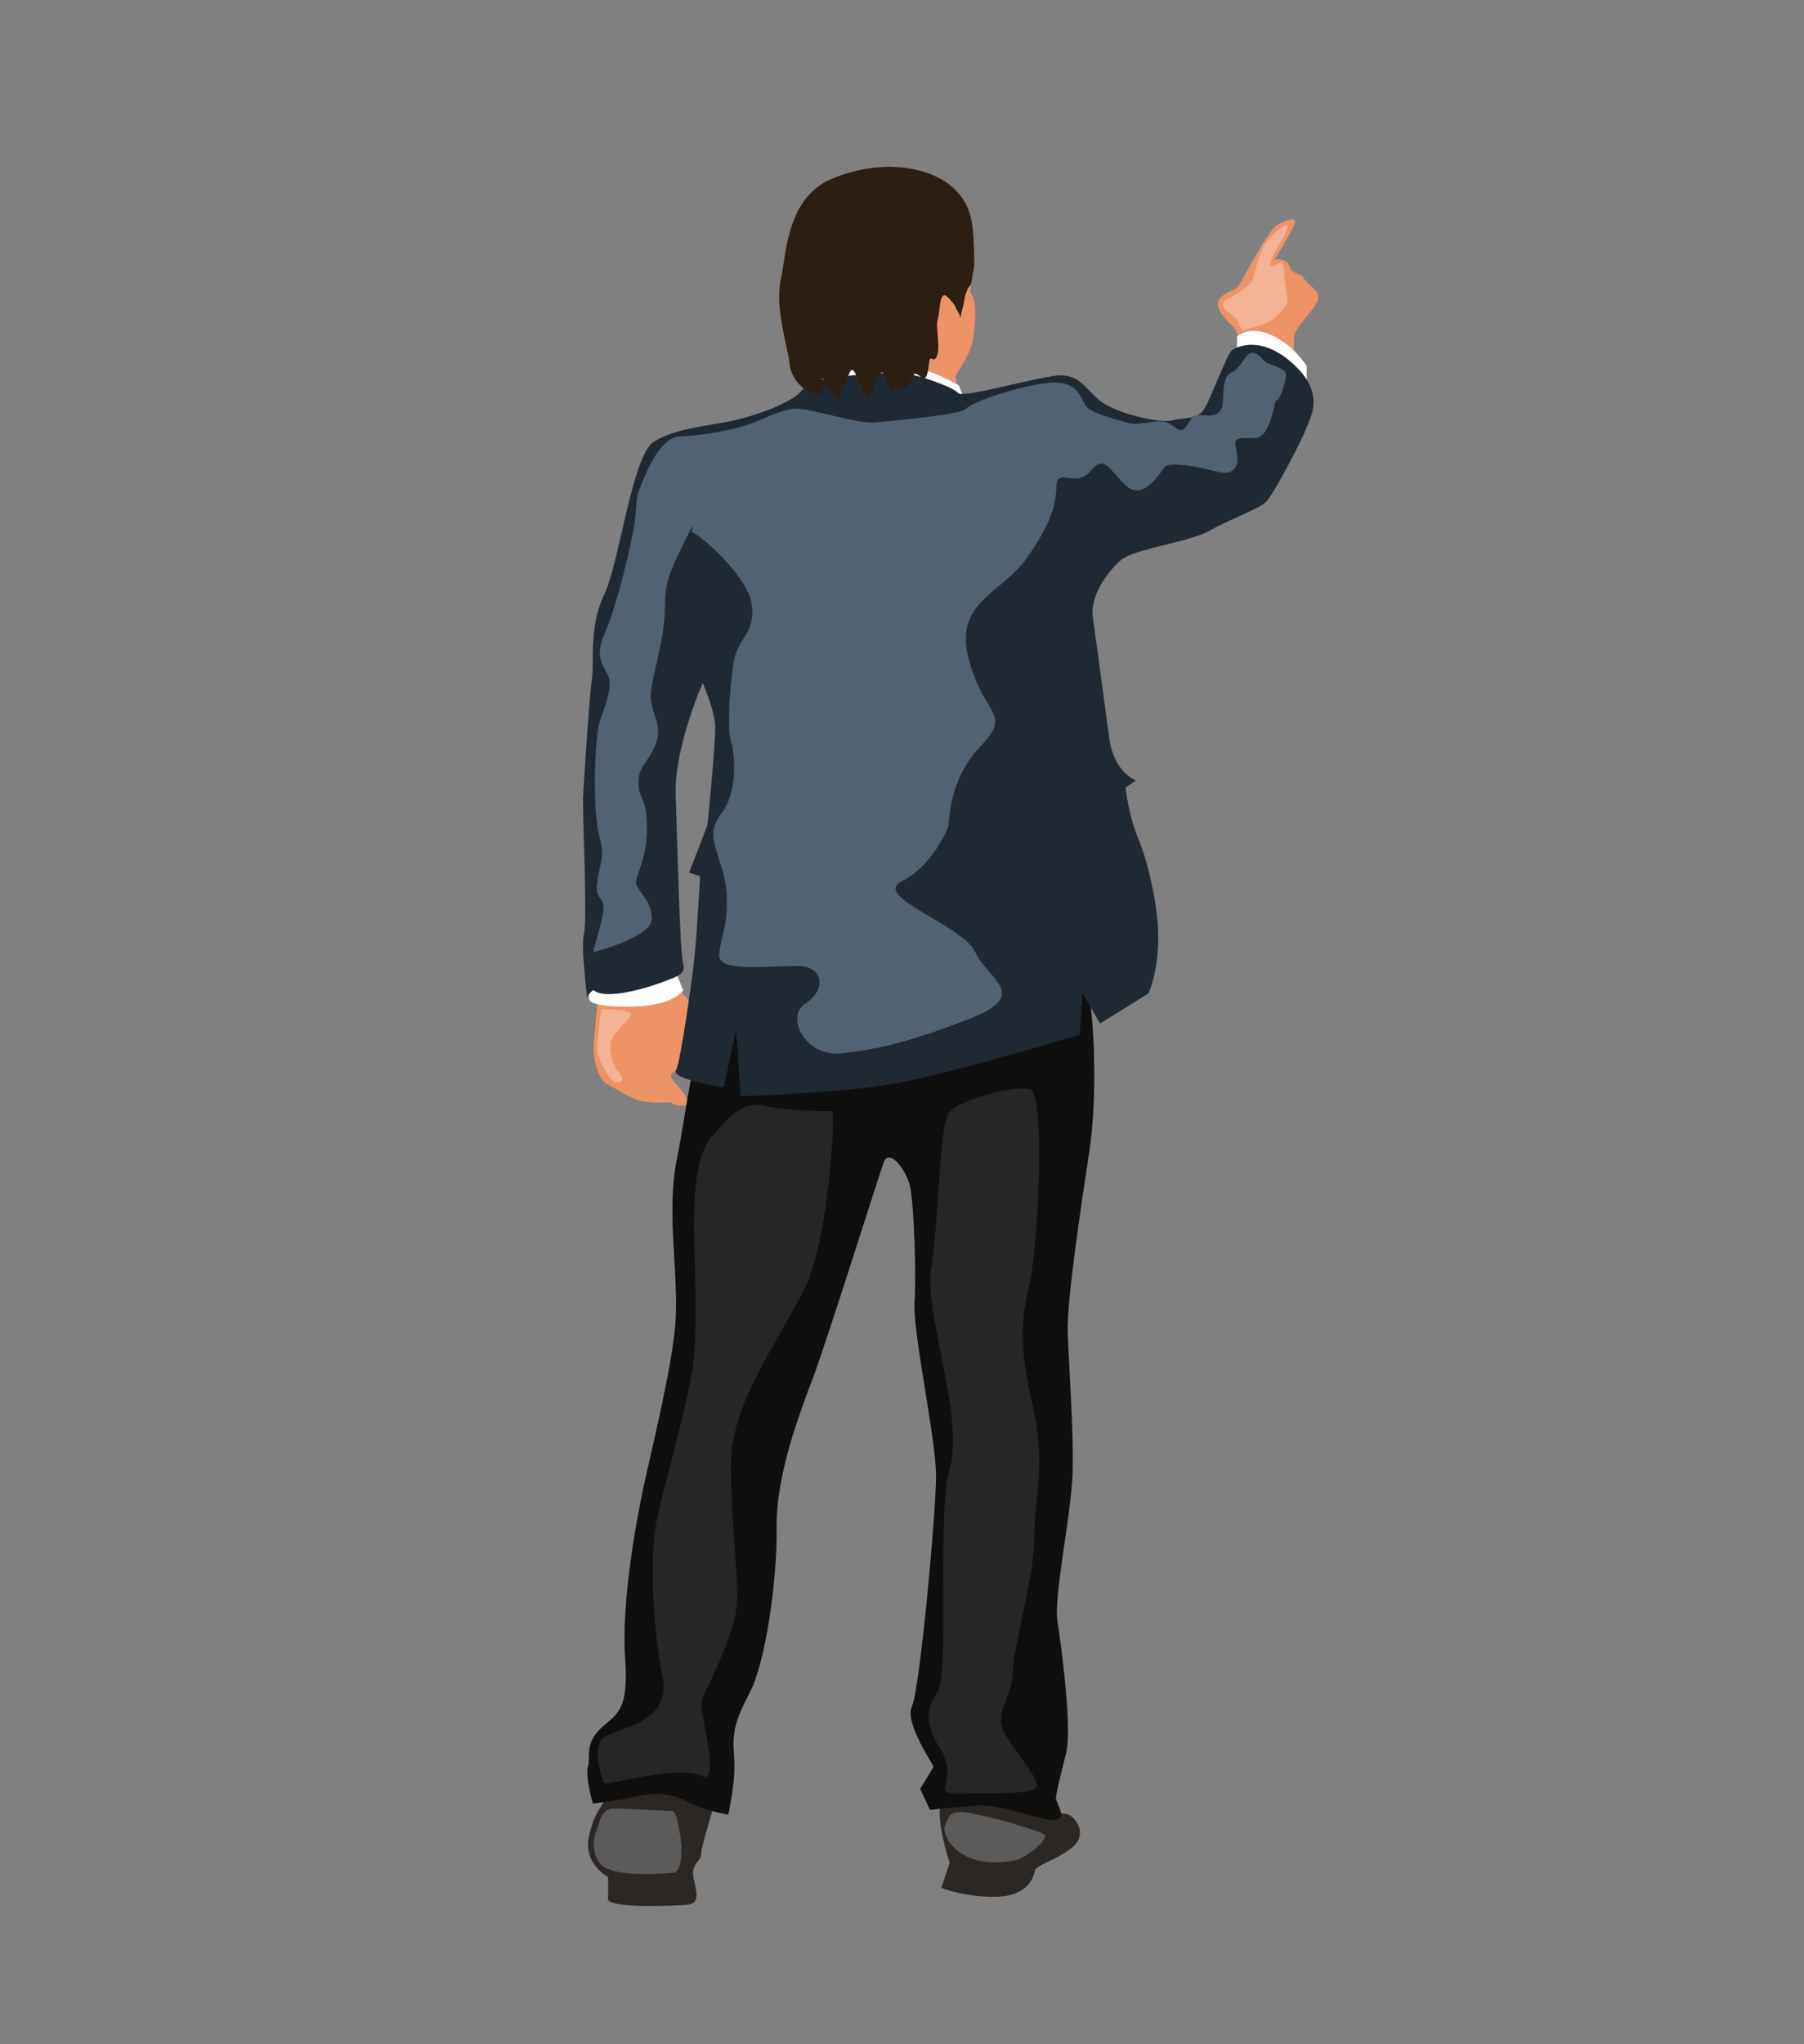 <?xml version="1.0" encoding="utf-8"?>
<!-- Generator: Adobe Illustrator 17.0.0, SVG Export Plug-In . SVG Version: 6.00 Build 0)  -->
<!DOCTYPE svg PUBLIC "-//W3C//DTD SVG 1.1//EN" "http://www.w3.org/Graphics/SVG/1.1/DTD/svg11.dtd">
<svg version="1.1" id="Layer_1" xmlns="http://www.w3.org/2000/svg" xmlns:xlink="http://www.w3.org/1999/xlink" x="0px" y="0px"
	 width="355px" height="402px" viewBox="0 0 355 402" enable-background="new 0 0 355 402" xml:space="preserve">
<rect x="0" y="0" width="355" height="402" fill="#808080" stroke="none"/>
<g>
	<path fill="#2D2724" d="M140.933,353.295c-0.449,2.249-3.021,9.966-2.957,11.379c0.064,1.414-2.122,1.799-1.479,4.757
		c0.642,2.958,1.158,4.887-1.029,5.144c-2.186,0.257-15.88,0.835-15.816-1.093c0.064-1.929,0-4.307,0-4.307
		s-4.822-2.572-3.794-7.779c1.028-5.208,2.893-6.237,3.858-8.616C120.681,350.401,140.933,353.295,140.933,353.295z"/>
	<path fill="#ED9366" d="M118.302,191.534c-0.5,3.724-1.64,13.212-1.447,15.719c0.193,2.508,1.35,5.401,2.604,5.979
		c1.254,0.579,2.894,1.705,4.244,2.347c1.35,0.643,2.025,1.028,4.34,1.221c2.314,0.193,3.858,0,3.858,0s0.675,0.483,2.122,0.676
		c1.447,0.193,1.447-1.061,0.482-2.508c-0.965-1.446-2.797-2.893-2.411-3.568c0.386-0.675,2.79-2.411,3.083-3.857
		c0.292-1.447,2.607-7.908,2.607-7.908s-5.401-7.137-8.005-8.969C127.174,188.834,118.302,191.534,118.302,191.534z"/>
	<path fill="#FFFFFF" d="M132.898,190.965l1.551,3.814c0,0-1.293,1.874-5.365,2.715c-4.072,0.84-12.36,0.599-12.992-0.711
		c-0.632-1.31,0.323-3.103,0.323-3.103L132.898,190.965z"/>
	<path fill="#2D2724" d="M205.868,353.841c0,0,1.832,2.893,3.665,2.893c1.832,0,4.629,3.761,1.736,6.365
		c-2.893,2.604-7.425,3.665-7.618,4.822c-0.193,1.157-1.254,4.918-7.426,5.111c-6.172,0.193-10.994-1.736-10.994-1.736l1.64-4.918
		c0,0-2.894-8.583-1.64-12.055c1.254-3.472,1.351-8.583,5.304-8.776c3.954-0.193,9.934,1.35,11.091,2.121
		C202.782,348.44,205.868,353.841,205.868,353.841z"/>
	<path fill="#ED9366" d="M242.773,72.175c0.024-0.021,0.049-0.057,0.076-0.104c0.496-0.892,1.572-6.182-0.076-7.708
		c-1.736-1.607-4.307-4.307-2.507-5.914c1.8-1.608,2.829-0.964,3.858-2.829c1.028-1.864,5.529-10.479,7.265-11.444
		c1.736-0.964,4.05-1.671,3.343,0c-0.708,1.671-3.922,6.879-3.922,6.879s2.314-0.451,2.957,1.35c0.643,1.801,2.38,1.157,2.829,2.315
		c0.45,1.157,2.957,2.122,2.828,3.922c-0.128,1.8-4.628,5.594-4.757,7.587c-0.129,1.993,0.063,5.915,0.128,7.522
		C254.86,75.357,242.773,72.175,242.773,72.175z"/>
	<path fill="#0F0F0E" d="M209.823,344.679c-0.239,1.034-2.026,7.812-2.026,8.969c0,1.157,3.568,5.594-2.797,3.954
		c-6.365-1.64-9.162-2.604-12.248-2.507c-3.086,0.096-9.74,0.868-9.74,0.868l-1.929-4.147c0,0,2.508-4.05,2.604-4.34
		c0.096-0.289-5.786-8.679-4.243-11.862c1.543-3.182,4.758-37.997,4.758-45.327s-4.629-28.29-4.243-34.205
		c0.386-5.914-0.131-18.516-0.773-22.245c-0.642-3.729-4.243-8.1-5.271-5.271c-1.029,2.828-11.316,35.489-13.887,42.305
		c-2.572,6.814-7.33,19.03-7.201,29.574c0.129,10.544-2.186,26.49-5.272,32.404c-3.086,5.914-3.472,8.003-3.086,12.681
		c0.386,4.678-1.157,11.364-1.157,11.364s-4.662-0.739-8.037-2.572c-3.375-1.832-7.137-1.736-10.223-0.964
		c-3.086,0.772-8.39,1.35-8.39,1.35s-1.543-5.305-0.964-7.233c0.578-1.929-0.675-4.339,2.314-7.329
		c2.99-2.99,5.786-3.086,5.015-13.791c-0.771-10.705,1.929-25.749,3.375-32.789c1.447-7.04,5.594-23.242,6.462-32.789
		c0.868-9.547-1.833-21.892,0.289-32.596c2.122-10.705,3.087-21.024,5.594-25.267c2.507-4.244,15.141-8.776,22.277-10.608
		c7.137-1.832,17.263-5.208,25.653-3.954c8.39,1.253,26.521,0.289,27.678,7.522c1.157,7.233,1.447,21.217,0,30.668
		c-1.446,9.451-4.436,29.028-4.243,35.393c0.193,6.365,1.157,18.998,0.964,27.388c-0.193,8.39-3.761,24.496-2.989,29.51
		C208.858,323.848,210.979,339.669,209.823,344.679z"/>
	<path fill="#FFFFFF" d="M243.431,68.927v-2.715c0,0,2.252-2.326,6.722-0.323c4.471,2.003,6.981,6.076,6.981,6.076v3.62
		L243.431,68.927z"/>
	<path fill="#ED9366" d="M191.209,67.814c-0.725,2.709-3.371,6.064-3.186,6.303c0.201,0.239,0.146,2.847,0,3.526
		c0,0-9.321,0.231-17.066,0.254h-0.555c-1.783,0-3.464-0.007-4.915-0.03c-0.463-0.008-0.895-0.024-1.304-0.031
		c-1.342-0.038-2.384-0.1-2.962-0.193c-3.765-0.586-5.694-3.765-5.887-6.272c-0.193-2.508-2.893-10.801-1.736-16.148
		c1.157-5.347,1.157-16.541,10.416-20.214c9.258-3.657,17.452-2.315,22.081,0.772c4.629,3.086,5.115,7.43,5.308,8.973
		c0.193,1.543,0.432,7.229,0.293,7.761c-0.108,0.402-0.41,2.176-0.594,3.411c-0.062,0.409-0.109,0.764-0.131,0.98
		c-0.101,0.864,0.285,0.725,0.725,2.268C192.128,60.716,191.935,65.098,191.209,67.814z"/>
	<path fill="#FFFFFF" d="M158.517,76.964c0,0-0.145-2.748,1.012-3.038c1.157-0.289,8.101-1.495,11.331-1.495
		c3.231,0,7.571-0.579,10.03,0c2.459,0.579,5.835,2.363,6.221,2.508c0.386,0.144,1.591,0.868,1.591,0.868l1.012,2.701
		c0,0-21.698,2.507-23.435,2.507C164.544,81.015,158.517,76.964,158.517,76.964z"/>
	<path fill="#1F2934" d="M178.03,73.558c1.994-0.129,9.774,2.635,10.481,3.728c0.706,1.093,13.436-2.571,18.837-3.343
		c5.4-0.771,6.108,2.829,9.58,5.208c3.472,2.378,11.509,4.115,13.694,3.536c2.186-0.579,5.079-0.129,6.365-2.251
		c1.286-2.121,4.5-10.802,5.4-11.509c0.9-0.706,5.723-3.15,12.088,2.636c6.365,5.787,3.472,10.351,2.507,12.859
		c-0.964,2.508-6.236,12.537-7.715,14.144c-1.479,1.607-6.943,3.344-11.058,5.722c-4.115,2.378-15.045,3.6-17.681,5.914
		c-2.636,2.315-6.043,6.945-5.465,11.252c0.579,4.307,2.269,16.458,3.192,23.53c0.922,7.072,5.294,8.486,5.294,8.486l-2.058,1.415
		c0,0,0.515,5.272,2.444,9.901c1.929,4.629,4.114,13.503,3.985,20.189c-0.128,6.686-1.929,10.415-1.929,10.415l-9.515,5.914
		l-3.472-6.043l-0.515,8.229c0,0-25.46,7.715-36.518,9.644c-11.058,1.928-30.218,2.442-30.218,2.442l-0.9-13.116l-2.443,11.445
		c0,0-10.288-1.673-9.387-3.344c0.9-1.671,3.472-19.545,3.858-24.56c0.386-5.014,0.9-13.63,0.9-13.63l-2.186-0.772
		c0,0,3.471-8.743,3.6-9.386c0.129-0.643,1.672-16.588,1.543-19.545c-0.128-2.957-2.443-8.358-2.443-8.358
		s-5.642,12.73-5.328,21.988c0.314,9.258,0.828,31.247,1.471,33.304c0.643,2.057-1.543,2.572-3.858,3.472
		c-2.315,0.899-11.219,3.857-13.823,1.639c-1.446,1.157-1.19,1.639-1.19,1.639s-1.317-10.222-0.642-12.826
		c0.675-2.604-0.289-23.435-0.193-26.328c0.096-2.893,1.254-20.155,1.736-23.628c0.482-3.471-0.578-10.415,2.411-16.587
		c2.99-6.172,5.497-27.099,9.644-29.993c4.147-2.893,12.344-3.375,16.491-4.436c4.147-1.06,7.715-2.314,10.801-4.147
		c3.086-1.832,1.543-2.604,4.918-3.471c3.376-0.868,10.801-1.543,12.923-1.543C175.779,73.396,178.03,73.558,178.03,73.558z"/>
	<path fill="#2D1E12" d="M191.696,52.514c-0.108,0.402-0.41,2.176-0.594,3.411c-0.78,0.656-1.242,2.33-1.389,3.387
		c-0.146,1.065-0.532,1.836-0.625,2.8c-0.093,0.964,0,0-0.679-0.965c-0.672-0.964,0-0.679-1.805-2.607
		c-1.813-1.929-1.567,2.7-2.052,4.151c-0.479,1.45,0.386,5.107,0,6.651c-0.386,1.543-0.672,1.45-1.343,1.157
		c-0.679-0.286-0.201,5.215-2.022,3.641c-1.829-1.566-1.265,0.216-1.55,0.216c-0.286,0-0.964,2.515-3.279,2.029
		c-0.726-0.155-0.995-0.208-1.041-0.208c0.092,0.062,0.818,0.293,0.463,0.416c-0.579,0.209-0.579-0.015-1.667-2.715
		c-1.088-2.7-2.384,4.536-3.156,3.379c-0.772-1.157,0,0,0,0.64c0,0.347-0.147,0.587-0.555,0c-0.347-0.486-0.872-1.527-1.667-3.541
		c-1.728-4.436-1.829,1.929-2.793,1.45c-0.648-0.324-0.472,1.096-0.455,2.06c0.008,0.471-0.031,0.84-0.224,0.84
		c-0.393,0.008-0.424,0.093-1.08-0.872c-0.285-0.431-0.702-1.072-1.327-2.029c-2.022-3.085-0.479,0-0.479,0l-1.157,1.836
		c-3.765-0.586-5.694-3.765-5.887-6.272c-0.193-2.508-2.893-10.801-1.736-16.148c1.157-5.347,1.157-16.541,10.416-20.214
		c9.258-3.657,17.452-2.315,22.081,0.772c4.629,3.086,5.115,7.43,5.308,8.973C191.595,46.296,191.834,51.983,191.696,52.514z"/>
	<path fill="#516272" d="M116.833,187.26c-0.202-1.034,2.814-8.446,1.694-9.997c-1.12-1.551-1.453-1.723-0.727-5.43
		c0.727-3.706,1.169-3.275,0-8.015c-1.169-4.74-0.824-18.992,0.296-22.122c1.12-3.13,2.413-6.664,1.637-8.646
		c-0.776-1.982-2.93-3.62-0.776-8.36c2.155-4.74,5.344-17.409,5.947-22.149c0.603-4.74,0-3.964,1.293-7.24
		c1.293-3.275,3.965-9.395,7.67-9.481c3.706-0.086,10.084-1.12,13.617-2.413c3.533-1.293,5.86-2.672,8.704-3.017
		c2.844-0.344,12.329,3.103,16.335,2.672c4.006-0.431,16.761-1.514,17.623-2.696c0.862-1.182,10.454-4.543,16.203-5.06
		c5.749-0.517,6.12,2.672,7.24,4.395c1.12,1.723,6.032,2.672,8.273,3.448c2.241,0.776,6.034-0.948,7.929,0
		c1.896,0.948,2.327,2.068,3.361,1.034c1.034-1.034,1.269-2.677,2.616-2.588c1.348,0.088,4.45,0.778,4.795-1.98
		c0.345-2.758-0.086-5.516,1.81-6.377c1.896-0.862,2.499-3.447,3.792-3.792c1.293-0.345,2.241,1.293,2.931,1.81
		c0.689,0.517,3.965,1.121,3.965,2.413s-1.12,4.919-1.81,5.045c-0.69,0.126-0.948,7.452-4.482,7.452c-3.533,0-4.051-0.258-3.447,2.5
		c0.603,2.758-0.187,4.999-3.67,4.137s-9.516-2.241-10.55-0.862c-1.034,1.379-4.31,6.809-7.757,3.361
		c-3.447-3.448-4.05-5.86-6.808-2.586c-2.758,3.275-6.551-0.776-6.637,2.758c-0.086,3.534-0.861,7.24-5.86,14.306
		c-4.999,7.067-14.479,8.618-11.377,19.995c3.103,11.377,8.618,10.342,2.241,17.065c-6.378,6.722-6.055,14.825-6.302,15.686
		c-0.247,0.862-3.351,7.929-9.211,10.859c-5.86,2.93,12.173,8.619,14.533,13.876c2.36,5.257,10.979,8.36-0.915,13.014
		c-11.894,4.654-18.537,6.205-25.558,6.895c-7.02,0.689-10.998-7.24-6.941-9.825c4.057-2.586,3.54-7.044-0.942-7.314
		c-4.481-0.27-16.03,1.369-16.03-1.95c0-3.319,2.068-6.422,1.379-13.144c-0.689-6.723-4.654-10.17-1.034-14.824
		c3.62-4.654,2.586-12.41,1.896-14.651c-0.69-2.241-0.173-11.205,0.689-15.686c0.862-4.481,4.31-5.343,3.447-11.031
		c-0.862-5.688-10.688-13.962-11.549-13.962c-0.862,0,1.552-4.654-2.413,3.275c-3.965,7.929-2.758,8.964-3.275,14.307
		c-0.517,5.343-2.241,10.17-2.586,13.962c-0.344,3.792,2.586,6.033,0.862,10.17c-1.724,4.137-3.447,4.137-3.275,7.757
		c0.172,3.62,1.531,2.068,1.627,8.274c0.096,6.205-2.144,9.48-2.144,11.032c0,1.551,3.275,3.62,3.103,7.24
		C128.093,184.415,116.833,187.26,116.833,187.26z"/>
	<path fill="#262626" d="M138.134,349.331c-4.609-2.469-18.875,2.068-19.262,1.293c-0.388-0.776-2.586-6.981,0-8.92
		c2.586-1.939,13.445-2.715,11.506-12.023c-1.939-9.308-2.586-23.658-1.164-30.639c1.422-6.981,6.722-24.821,7.369-32.449
		c0.646-7.627,0-20.814,0-26.243c0-5.43,0.388-13.445,3.49-16.806c3.103-3.361,5.559-7.053,10.342-6.047
		c4.783,1.005,12.54,1.135,13.316,1.005c0.776-0.129-0.646,24.563-5.042,34.129c-4.395,9.567-14.996,23.141-14.867,35.422
		c0.129,12.281,1.164,18.487,1.293,25.856c0.129,7.369-6.981,19.133-7.11,21.202C137.876,337.179,141.754,351.27,138.134,349.331z"
		/>
	<path fill="#262626" d="M185.949,351.842c0.689-3.357,0.889-4.967-1.033-8.07c-1.922-3.103-3.473-6.981-0.629-10.601
		c2.844-3.62-0.138-34.388,2.646-44.601c2.784-10.213-5.102-30.122-3.68-39.042c1.422-8.92,1.658-27.924,3.35-30.51
		c1.692-2.586,12.81-5.688,16.042-4.783c3.232,0.905,1.551,31.285,0,38.008c-1.551,6.723-2.327,11.506,0.517,23.917
		c2.844,12.411,0.388,17.323,0.388,25.856c0,8.532-4.266,22.107-4.266,27.019s-4.008,7.757-1.422,12.152
		c2.586,4.395,6.722,8.661,6.076,10.213c-0.646,1.551-8.791,1.293-10.989,1.293C190.75,352.692,185.672,353.189,185.949,351.842z"/>
	<path fill="#5B5B5B" d="M132.403,368.335c0,0-11.669,1.171-14.135-1.638c-2.466-2.809-1.101-6.286-0.637-7.409
		c0.465-1.123,0.637-3.708,3.481-3.622c2.844,0.086,10.256,0.517,11.291,0.517C133.437,356.183,135.601,368.133,132.403,368.335z"/>
	<path fill="#5B5B5B" d="M192.905,366.008c-5.198-0.942-7.757-5.343-6.895-7.153c0.862-1.81,0.948-3.017,4.999-2.241
		c4.051,0.776,7.67,1.81,9.222,2.327c1.551,0.517,5.43,1.398,5.43,2.25s-3.448,4.386-6.55,4.817
		C196.007,366.439,194.329,366.266,192.905,366.008z"/>
	<path fill="#F3B294" d="M244.056,64.273c-0.73-1.947-1.982-2.499-2.671-3.103c-0.69-0.604-1.293-1.822,0.344-2.484
		c1.638-0.662,4.568-2.903,4.783-3.635c0.216-0.733,1.164-4.956,2.284-6.809c1.12-1.853,3.577-3.835,4.266-3.965
		c0.689-0.129,0,1.594-0.776,2.844c-0.776,1.25-2.844,4.611-2.198,5.128c0.646,0.517,1.465-1.164,2.198-0.345
		c0.732,0.819,0.302,2.154,0.517,3.103s0.438,3.103,0.542,4.094c0.104,0.991-2.396,3.533-3.301,4.05
		c-0.905,0.517-3.878,1.293-4.611,1.595C244.702,65.048,244.444,65.307,244.056,64.273z"/>
	<path fill="#F3B294" d="M121.07,212.878c-0.838-0.065-3.062-3.902-3.438-5.668c-0.376-1.766,0.659-8.682,0.659-8.682
		s0.259-0.065,1.81,0c1.551,0.065,4.202,0.259,4.072,1.099c-0.129,0.84-3.943,3.684-4.072,5.688c-0.129,2.004,0.711,4.46,1.422,5.3
		C122.233,211.456,123.351,213.056,121.07,212.878z"/>
</g>
</svg>
